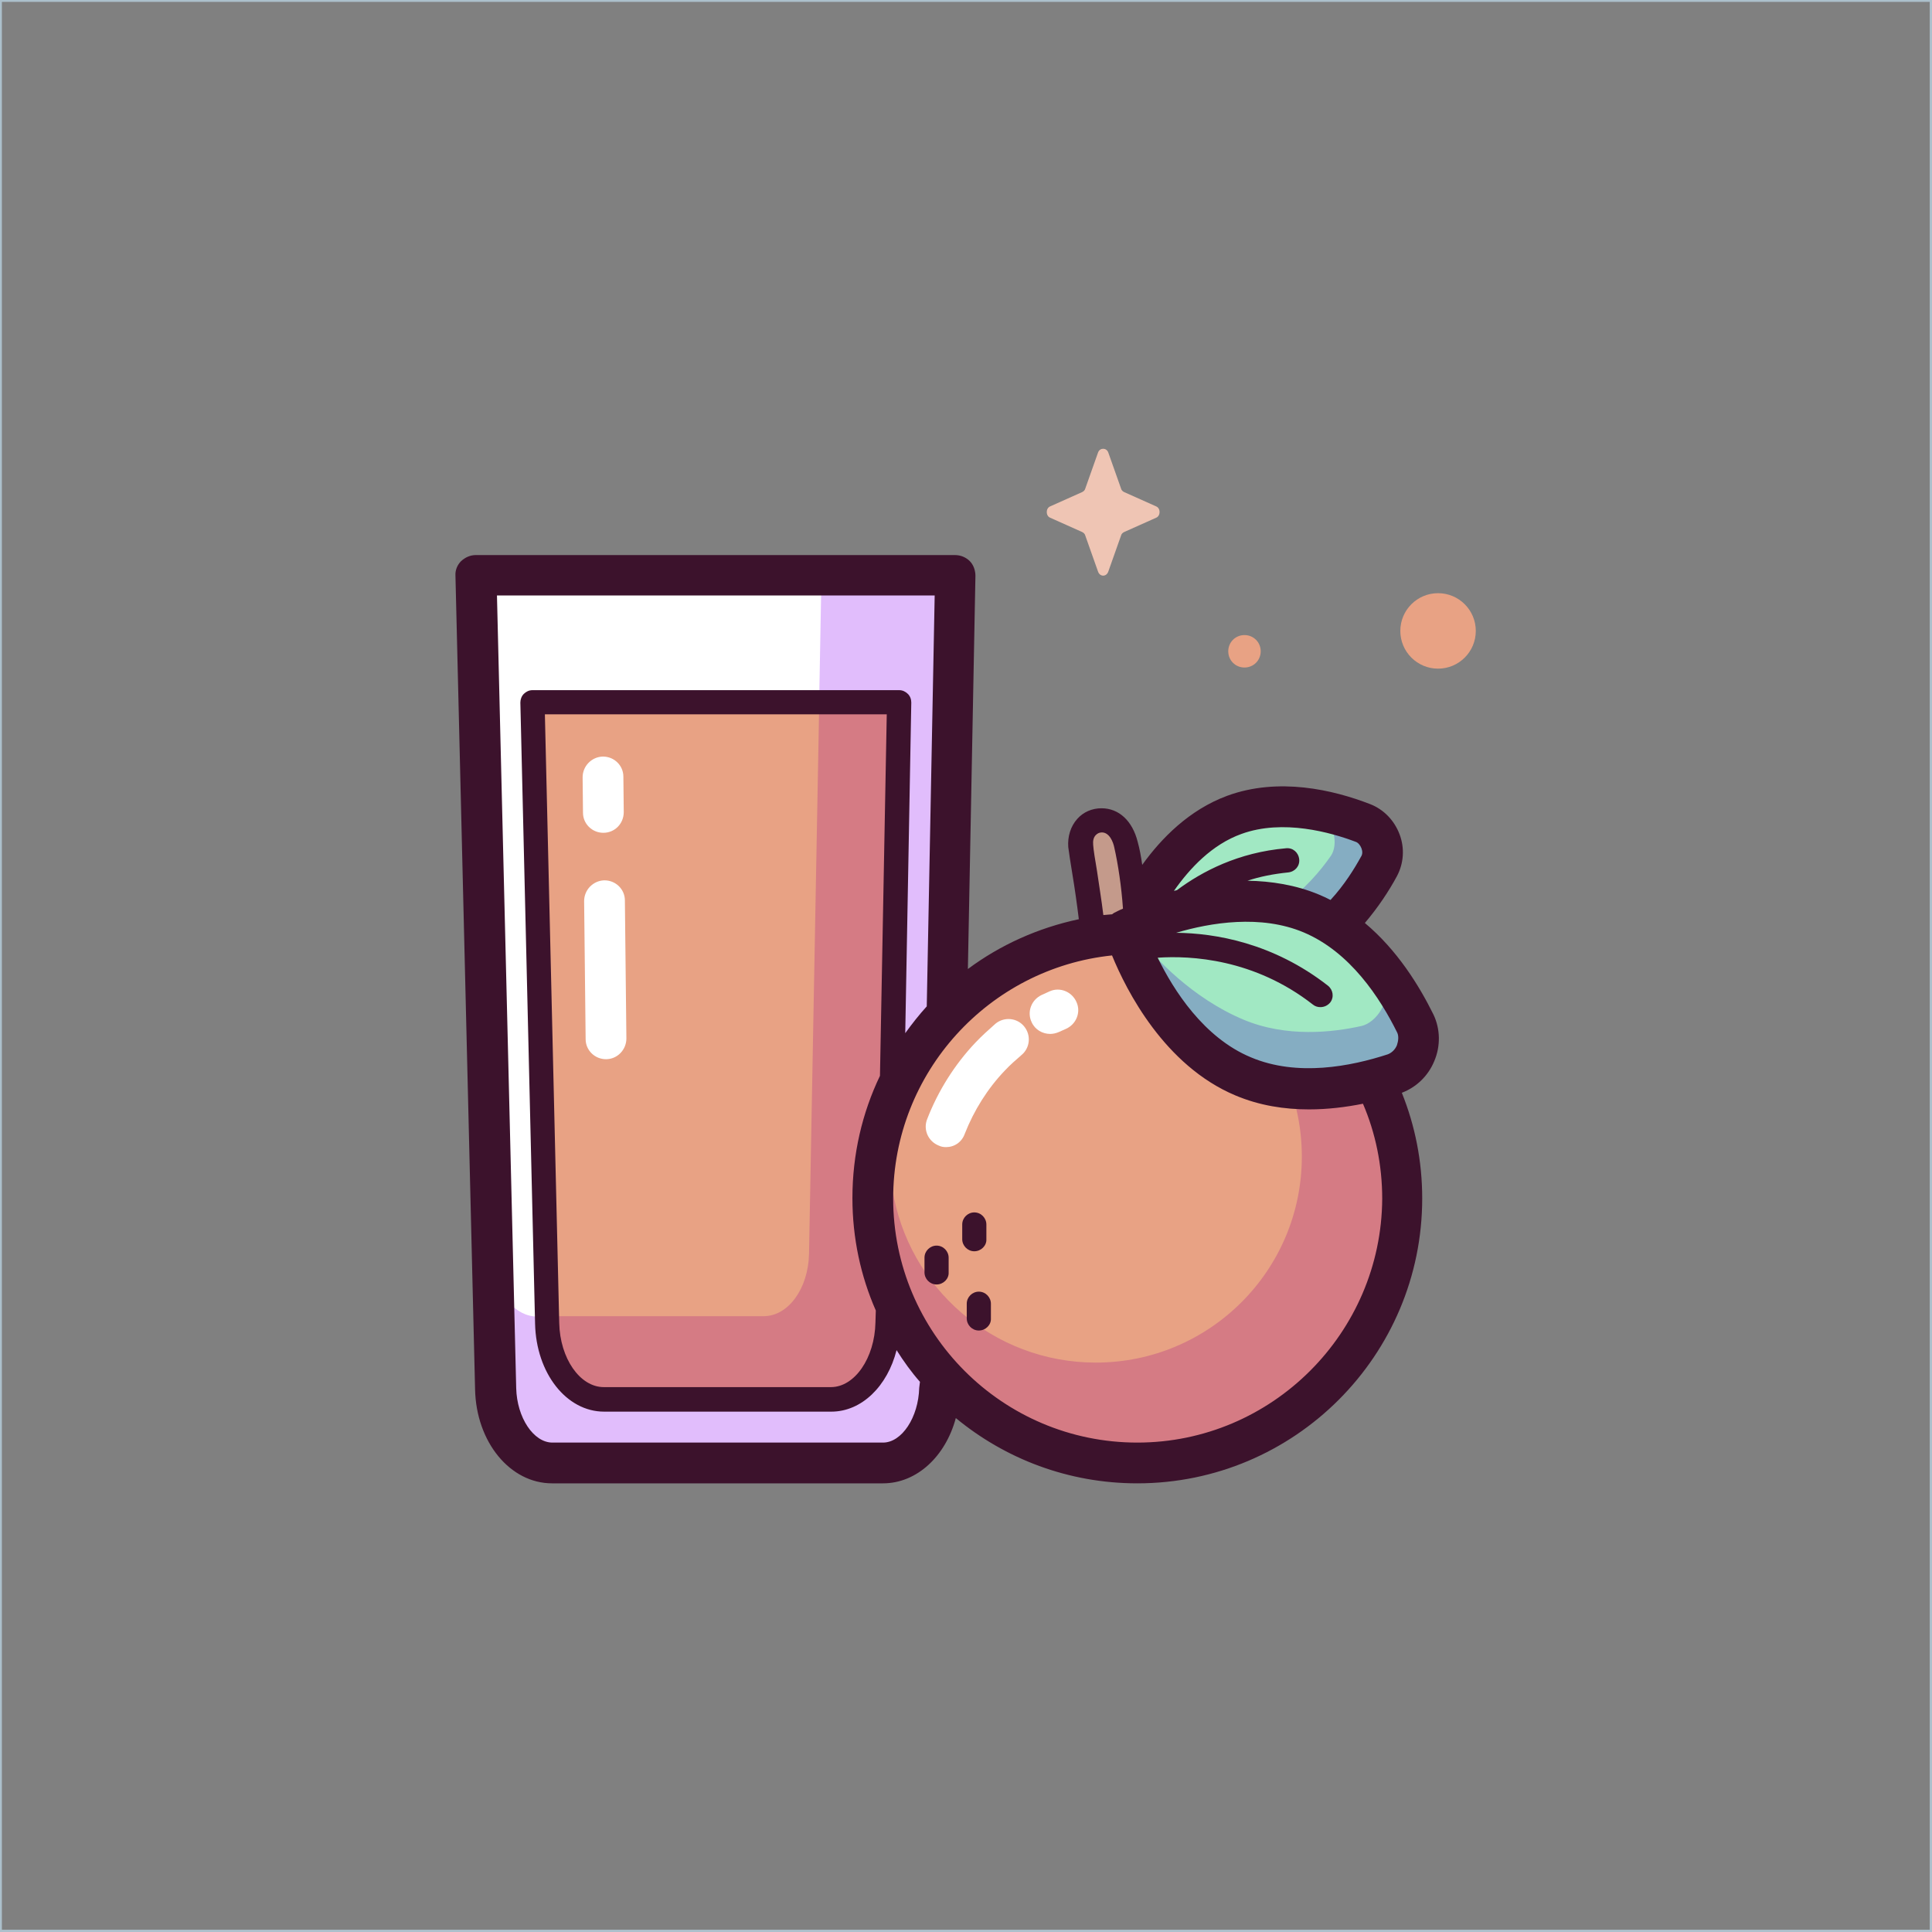<?xml version="1.0" encoding="utf-8"?>
<!-- Generator: Adobe Illustrator 23.0.1, SVG Export Plug-In . SVG Version: 6.00 Build 0)  -->
<svg version="1.1" id="Capa_1" xmlns="http://www.w3.org/2000/svg" xmlns:xlink="http://www.w3.org/1999/xlink" x="0px" y="0px"
	 viewBox="0 0 512 512" style="enable-background:new 0 0 512 512;" xml:space="preserve">
<rect x="0" y="0" width="512" height="512" fill="#808080" stroke="none"/>
<style type="text/css">
	.st0{fill:none;stroke:#ACC0CC;stroke-miterlimit:10;}
	.st1{fill:#FFFFFF;}
	.st2{fill:#E1BDFC;}
	.st3{fill:#E8A284;}
	.st4{fill:#D57B84;}
	.st5{fill:#C49A8B;}
	.st6{fill:#A1E8C3;}
	.st7{fill:#85ADC2;}
	.st8{fill:#EFC5B4;}
	.st9{fill:#3C122C;}
</style>
<rect class="st0" width="511.9" height="511.9"/>
<g>
	<g>
		<path class="st1" d="M234,387.7h-87.6c-8.1,0-14.8-8.7-15-19.6l-5.2-215.6h127L249,367.9C248.8,378.9,242.1,387.7,234,387.7z"/>
		<path class="st2" d="M217.7,152.4l-3.3,180c-0.2,9.2-5.5,16.5-12,16.5h-60c-5.8,0-10.7-5.8-11.8-13.5l0.8,32.6
			c0.3,10.9,6.9,19.6,15,19.6H234c8.1,0,14.8-8.8,15-19.8l4.2-215.5L217.7,152.4L217.7,152.4z"/>
		<path class="st3" d="M301.4,247.4c-28.9,0-53.7,17.5-64.4,42.4l1.9-103.1h-97.2l3.9,164.6c0.3,11.2,6.9,20.1,15,20.1h60.2
			c8.1,0,14.8-9,15-20.3l0.2-8.3c10.2,26.2,35.6,44.8,65.4,44.8c38.7,0,70.1-31.4,70.1-70.1S340.1,247.4,301.4,247.4L301.4,247.4z"
			/>
		<path class="st4" d="M301.4,247.4c-19.4,0-36.9,7.9-49.6,20.5c9.9-9.9,23.5-16,38.6-16c30.2,0,54.6,24.5,54.6,54.6
			c0,30.2-24.5,54.6-54.6,54.6c-27.2,0-49.8-19.9-53.9-46l0.4-19.3c2.1-10.4,7-19.7,14-27c-5.8,6-10.6,13.1-13.9,20.9l1.9-103.1
			h-21.8l-2.7,145.7c-0.2,9.2-5.5,16.5-12,16.5h-56.8l0.1,2.4c0.3,11.2,6.9,20.1,15,20.1h60.2c8.1,0,14.8-9,15-20.3l0.2-8.3
			c10.2,26.2,35.6,44.8,65.4,44.8c38.7,0,70.1-31.4,70.1-70.1S340.1,247.4,301.4,247.4L301.4,247.4z"/>
		<path class="st5" d="M289.6,246.5c-0.8-8.4-2.8-18.4-3.1-22.3c-0.4-3.6,2-6.8,5.5-6.8c3.6,0,5.6,3,6.5,6.5
			c1.3,5.7,2.4,14.1,2.6,21.7"/>
		<path class="st6" d="M375,271.2c-3.9-8-10.8-19.1-21.4-25.9c5.4-5,9.3-11,11.9-15.7c2.3-4.2,0.2-9.8-4.2-11.5
			c-8.3-3.2-21.8-6.7-34.1-2.2c-16.3,6-25.1,24.2-27.6,29.9c-1,0.5-1.6,0.8-1.6,0.8s9.1,29.2,31.4,38.6c14.1,5.9,30.2,2.6,40.1-0.7
			C374.7,282.8,377.5,276.3,375,271.2z"/>
		<path class="st7" d="M339.5,240.1c5.3,1.6,10.6,3.2,15.5,5.5c5.5-5.2,9.5-11.3,12.2-16.1c2.4-4.3,0.2-10.1-4.4-11.9
			c-8.6-3.3-19-2.4-12.6-0.6c3.4,0.9,4.5,6.9,2.5,9.8C350,230.7,345.5,236.1,339.5,240.1z"/>
		<path class="st7" d="M376.8,272.1c-4.7-9.7-14.4-17.2-10.3-10.6c2.2,3.5-1.7,9.5-5.7,10.4c-7.6,1.7-19.9,3.1-31.3-1.7
			c-13.6-5.7-23.5-16.5-27.5-21.4c-1.2,0.5-2.3,1.1-3.5,1.6c3.3,8.4,13,28.5,31.1,36.2c14.6,6.1,31.1,2.7,41.4-0.7
			C376.4,284,379.3,277.2,376.8,272.1z"/>
		<ellipse class="st3" cx="381.1" cy="167.2" rx="10" ry="10"/>
		<path class="st3" d="M334.1,172.6c0,2.4-1.9,4.3-4.3,4.3s-4.3-1.9-4.3-4.3c0-2.4,1.9-4.3,4.3-4.3S334.1,170.2,334.1,172.6z"/>
		<path class="st8" d="M293.7,119.9l3.4,9.6c0.1,0.4,0.4,0.7,0.8,0.9l8.5,3.8c1.2,0.5,1.2,2.5,0,3l-8.5,3.8
			c-0.4,0.2-0.7,0.5-0.8,0.9l-3.4,9.6c-0.5,1.4-2.2,1.4-2.7,0l-3.4-9.6c-0.1-0.4-0.4-0.7-0.8-0.9l-8.5-3.8c-1.2-0.5-1.2-2.5,0-3
			l8.5-3.8c0.4-0.2,0.7-0.5,0.8-0.9l3.4-9.6C291.5,118.6,293.2,118.6,293.7,119.9z"/>
	</g>
	<g>
		<g>
			<path class="st1" d="M160.6,280.7c-3,0-5.4-2.4-5.4-5.3l-0.4-36.6c0-3,2.4-5.4,5.3-5.5c0,0,0,0,0.1,0c3,0,5.4,2.4,5.4,5.3
				l0.4,36.6C166,278.2,163.6,280.7,160.6,280.7C160.6,280.7,160.6,280.7,160.6,280.7z"/>
			<path class="st1" d="M159.9,220.7c-3,0-5.4-2.4-5.4-5.3l-0.1-9.4c0-3,2.4-5.4,5.3-5.5c0,0,0,0,0.1,0c3,0,5.4,2.4,5.4,5.3l0.1,9.4
				C165.3,218.3,162.9,220.7,159.9,220.7C159.9,220.7,159.9,220.7,159.9,220.7z"/>
			<path class="st1" d="M278.3,274c-2,0-4-1.1-4.9-3.1c-1.3-2.7-0.1-5.9,2.6-7.2c0.7-0.3,1.5-0.7,2.2-1c2.7-1.2,5.9,0.1,7.1,2.9
				c1.2,2.7-0.1,5.9-2.9,7.1c-0.6,0.3-1.2,0.5-1.8,0.8C279.9,273.8,279.1,274,278.3,274L278.3,274z"/>
			<path class="st1" d="M250.7,304c-0.6,0-1.3-0.1-1.9-0.4c-2.8-1.1-4.2-4.2-3.1-7c2.9-7.5,7.3-14.5,12.8-20.3
				c1.7-1.8,3.5-3.4,5.3-5c2.3-1.9,5.7-1.6,7.6,0.7c1.9,2.3,1.6,5.7-0.7,7.6c-1.5,1.3-3,2.6-4.4,4.1c-4.6,4.8-8.2,10.6-10.6,16.7
				C254.9,302.7,252.9,304,250.7,304L250.7,304z"/>
		</g>
		<path class="st9" d="M380.1,281.2c1.7-4,1.6-8.5-0.2-12.3c0,0,0,0,0,0c-3.8-7.7-9.6-17.1-18.2-24.3c3.5-4.1,6.4-8.5,8.5-12.4
			c1.8-3.4,2.1-7.4,0.7-11.1c-1.4-3.7-4.2-6.6-7.8-8c-9.8-3.8-24.3-7.2-37.9-2.2c-10,3.7-17.4,11.2-22.5,18.3
			c-0.3-2.2-0.7-4.3-1.2-6.1c-1.4-5.6-5-8.9-9.6-8.9c-2.5,0-4.8,1-6.4,2.8c-1.8,2-2.6,4.7-2.4,7.5c0.2,1.6,0.6,4.1,1.1,7.2
			c0.6,3.6,1.2,7.8,1.7,11.9c-10.8,2.3-20.8,6.8-29.4,13.2l2-104.2c0-1.4-0.5-2.9-1.5-3.9c-1-1-2.4-1.6-3.9-1.6h-127
			c-1.5,0-2.8,0.6-3.9,1.6c-1,1-1.6,2.4-1.5,3.9l5.2,215.6c0.3,14,9.3,24.9,20.4,24.9H234c9,0,16.6-7.2,19.3-17.3
			c13.1,10.8,29.8,17.3,48.1,17.3c41.7,0,75.5-33.9,75.5-75.5c0-9.9-1.9-19.3-5.4-28C375.4,288.1,378.5,285.1,380.1,281.2
			L380.1,281.2z M329,221c11-4,23.7-0.4,30.3,2.1h0c0.6,0.2,1.2,0.9,1.5,1.7c0.3,0.8,0.3,1.6-0.1,2.2c-1.7,3.1-4.4,7.5-8.1,11.5
			c-1-0.5-2-1-3-1.4c-6.2-2.6-12.8-3.6-19-3.7c3.3-1.1,6.9-1.8,10.8-2.2c1.8-0.2,3.1-1.7,2.9-3.5c-0.2-1.8-1.7-3.1-3.5-2.9
			c-12.6,1.1-22.2,6.1-28.9,11.1c-0.3,0.1-0.5,0.1-0.8,0.2C315.3,230.1,321.2,223.8,329,221z M290.4,221.3c0.4-0.4,0.9-0.7,1.6-0.7
			c2,0,3,2.5,3.3,4c1,4.4,1.9,10.4,2.3,16.2c-1.2,0.5-1.9,0.9-2.1,1c-0.3,0.1-0.5,0.3-0.8,0.5c-0.8,0.1-1.5,0.1-2.3,0.2
			c-0.5-4.1-1.2-8.3-1.7-11.8c-0.5-2.9-0.9-5.4-1-6.8C289.6,222.8,289.8,221.9,290.4,221.3L290.4,221.3z M243.6,367.8
			c-0.2,7.8-4.6,14.5-9.6,14.5h-87.6c-5,0-9.4-6.6-9.6-14.4l-5.1-210.1h116l-2.1,108.9c-2,2.2-3.9,4.6-5.7,7.1l1.6-87.6
			c0-0.9-0.3-1.7-0.9-2.3c-0.6-0.6-1.4-1-2.3-1h-97.2c-0.9,0-1.7,0.4-2.3,1c-0.6,0.6-0.9,1.5-0.9,2.3l3.9,164.6
			c0.3,13.1,8.3,23.3,18.3,23.3h60.2c8.1,0,14.9-6.8,17.3-16.3c1.9,3,3.9,5.8,6.2,8.4L243.6,367.8z M233.2,285.1
			c-4.7,9.8-7.3,20.8-7.3,32.4c0,10.6,2.2,20.7,6.2,29.8l-0.1,3.2c-0.2,9.4-5.5,17.1-11.8,17.1h-60.2c-6.3,0-11.6-7.6-11.8-17
			l-3.8-161.3h90.6L233.2,285.1z M301.4,382.3c-35.7,0-64.7-29-64.7-64.7c0-33.4,25.4-61,58-64.4c3.8,9.3,13.9,29.2,32.7,37.1
			c6.4,2.7,13,3.7,19.5,3.7c5,0,9.8-0.6,14.3-1.5c3.3,7.7,5.1,16.2,5.1,25.2C366.1,353.2,337.1,382.3,301.4,382.3L301.4,382.3z
			 M370.2,277c-0.5,1.2-1.4,2-2.4,2.4c-9.8,3.2-24,6-36.3,0.8c-12.5-5.2-20.5-17.8-24.7-26.4c8.8-0.6,25.6,0.3,41.1,12.4
			c0.6,0.5,1.3,0.7,2,0.7c1,0,1.9-0.4,2.6-1.2c1.1-1.4,0.8-3.4-0.6-4.5c-14.5-11.3-29.8-13.9-40.2-14c9.1-2.7,22.4-4.9,33.8-0.1
			c12.3,5.2,20.2,17.3,24.8,26.6C370.7,274.6,370.6,275.8,370.2,277L370.2,277z"/>
		<path class="st9" d="M259.4,352.6c-1.8,0-3.2-1.5-3.2-3.2v-3.9c0-1.8,1.5-3.2,3.2-3.2c1.8,0,3.2,1.5,3.2,3.2v3.9
			C262.7,351.1,261.2,352.6,259.4,352.6z"/>
		<path class="st9" d="M248.2,340.4c-1.8,0-3.2-1.5-3.2-3.2v-3.9c0-1.8,1.5-3.2,3.2-3.2c1.8,0,3.2,1.5,3.2,3.2v3.9
			C251.5,338.9,250,340.4,248.2,340.4z"/>
		<path class="st9" d="M258.2,331.6c-1.8,0-3.2-1.5-3.2-3.2v-3.9c0-1.8,1.5-3.2,3.2-3.2c1.8,0,3.2,1.5,3.2,3.2v3.9
			C261.5,330.1,260,331.6,258.2,331.6z"/>
	</g>
</g>
</svg>
